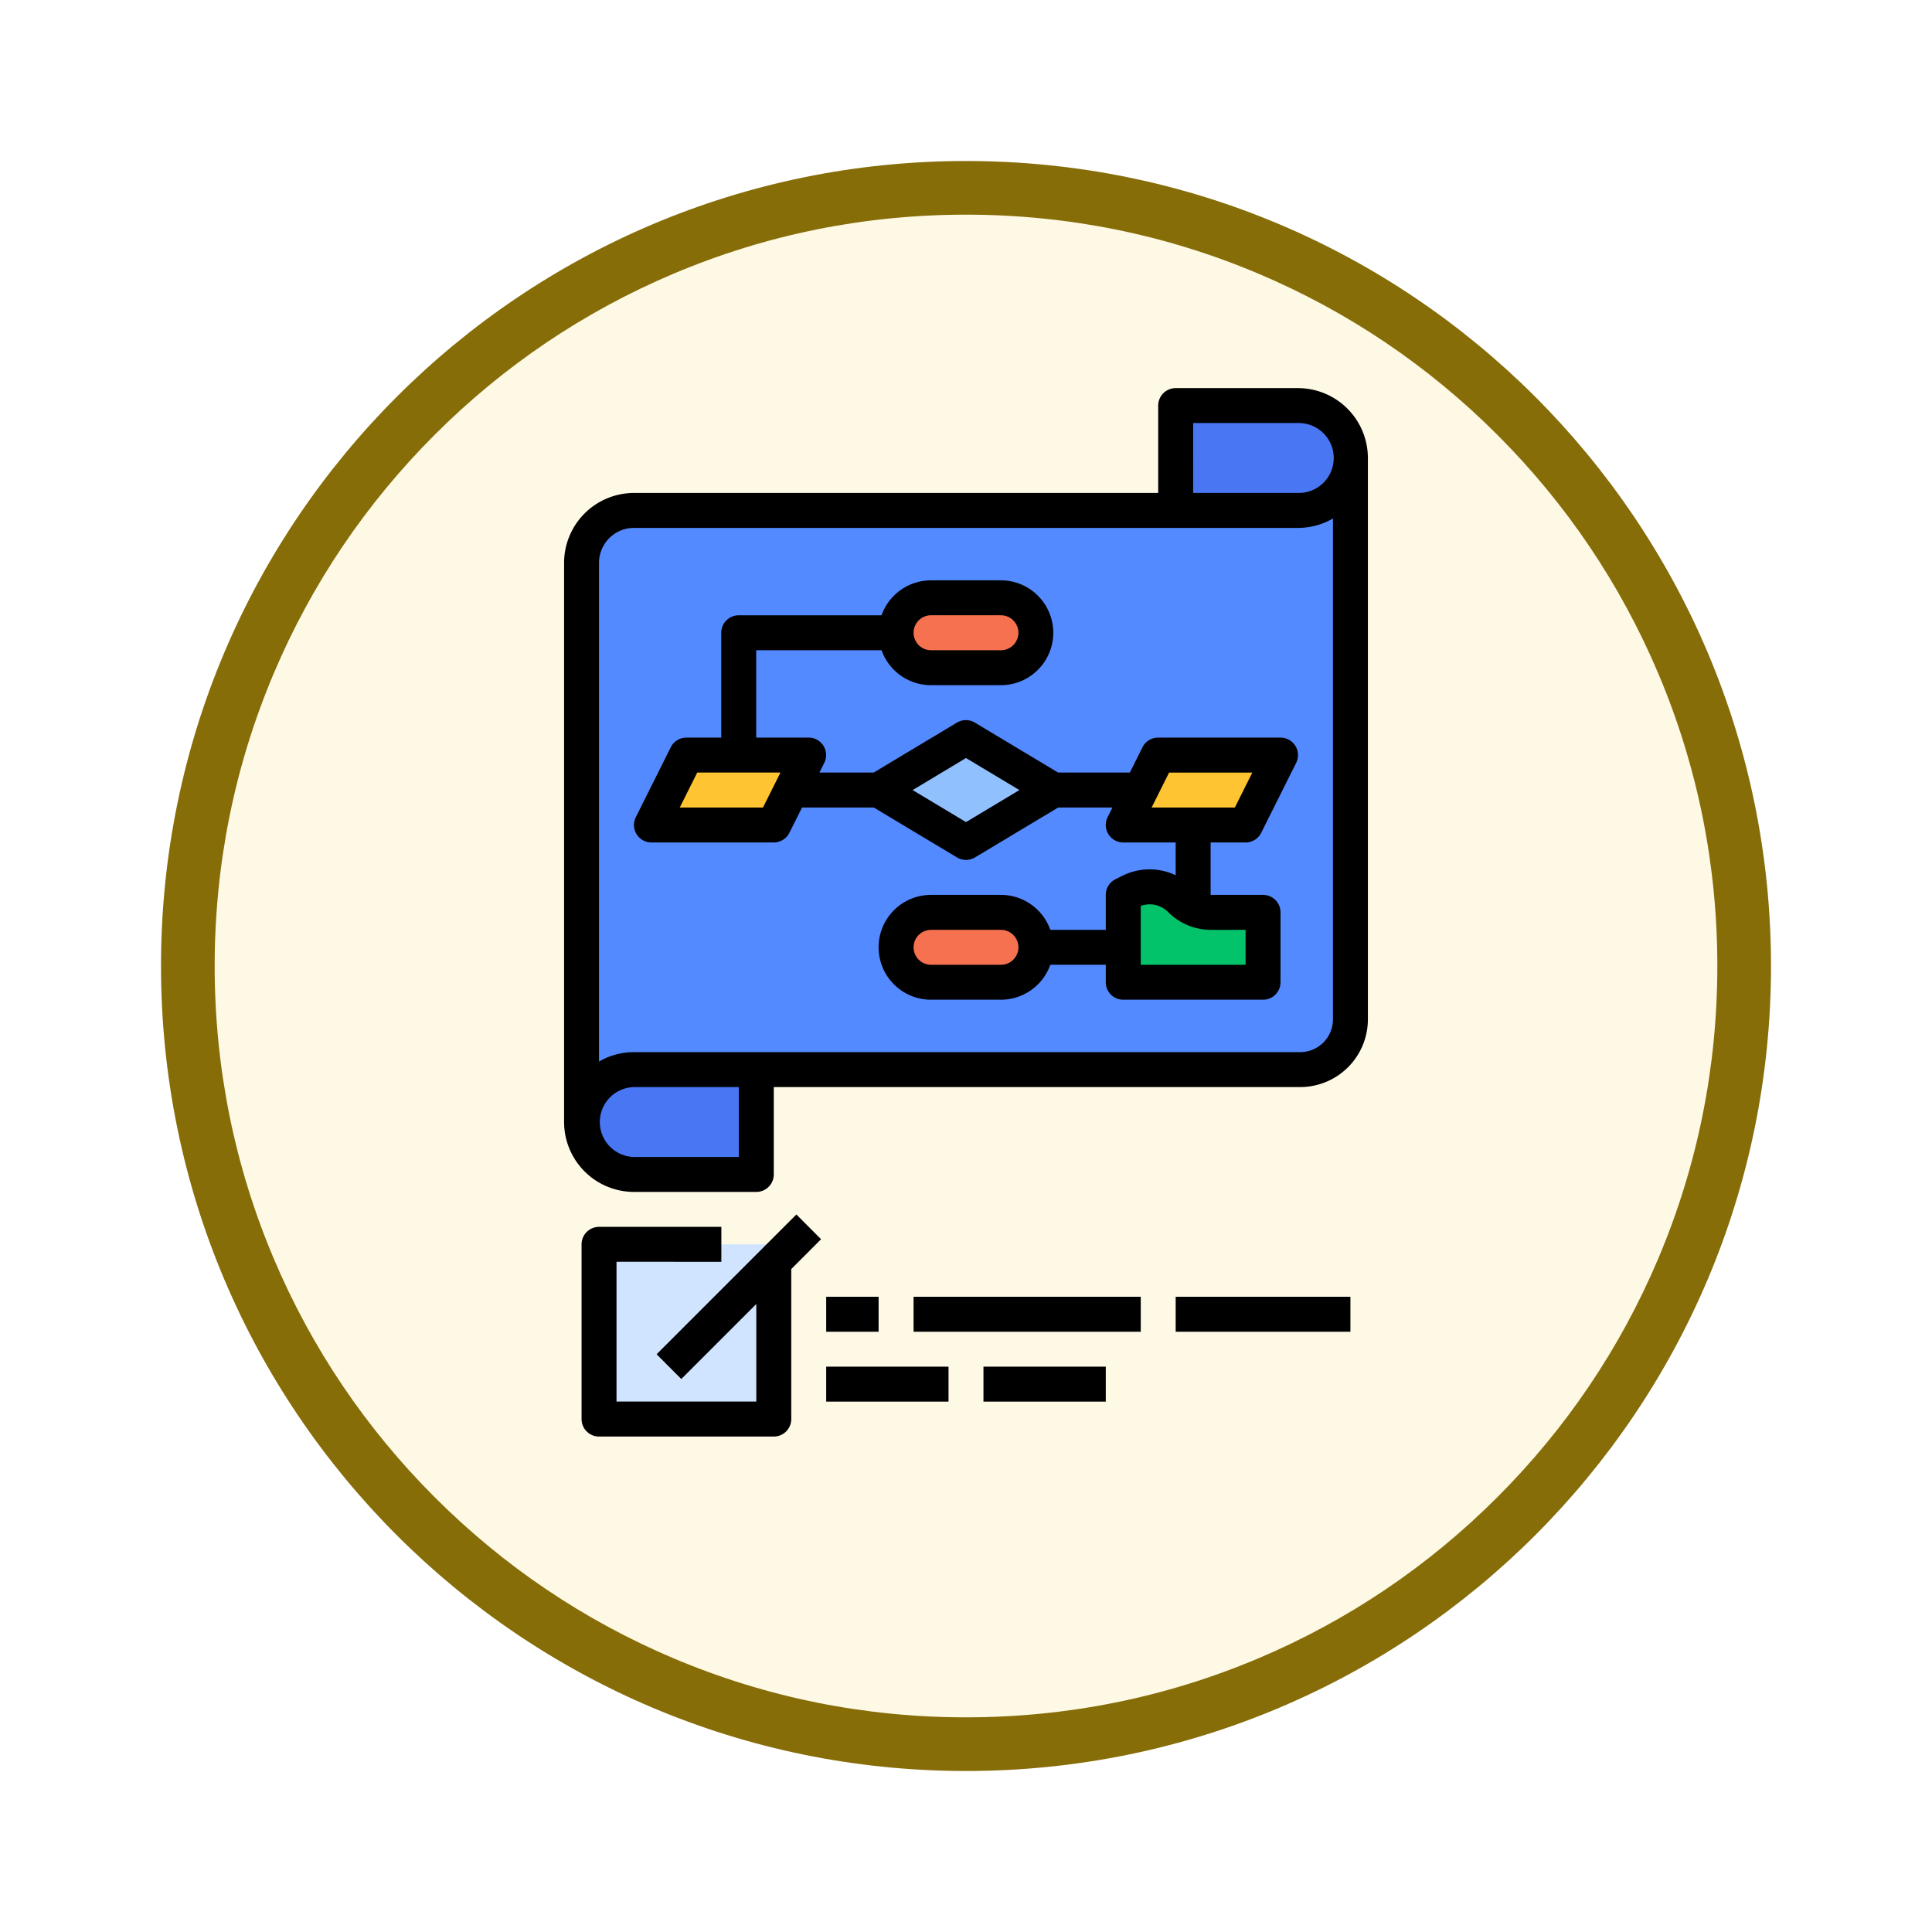 <svg xmlns="http://www.w3.org/2000/svg" xmlns:xlink="http://www.w3.org/1999/xlink" width="108" height="108" viewBox="0 0 108 108">
  <defs>
    <filter id="Trazado_982547" x="0" y="0" width="108" height="108" filterUnits="userSpaceOnUse">
      <feOffset dy="3" input="SourceAlpha"/>
      <feGaussianBlur stdDeviation="3" result="blur"/>
      <feFlood flood-opacity="0.161"/>
      <feComposite operator="in" in2="blur"/>
      <feComposite in="SourceGraphic"/>
    </filter>
  </defs>
  <g id="Grupo_1204552" data-name="Grupo 1204552" transform="translate(-825.5 -8943.838)">
    <g id="Grupo_1204499" data-name="Grupo 1204499" transform="translate(630.131 5538.838)">
      <g id="Grupo_1202751" data-name="Grupo 1202751" transform="translate(-0.631 -775)">
        <g id="Grupo_1202558" data-name="Grupo 1202558" transform="translate(-125.796 1937.702)">
          <g id="Grupo_1202232" data-name="Grupo 1202232" transform="translate(330.796 2248.298)">
            <g id="Grupo_1201680" data-name="Grupo 1201680">
              <g id="Grupo_1201330" data-name="Grupo 1201330">
                <g id="Grupo_1172010" data-name="Grupo 1172010">
                  <g id="Grupo_1171046" data-name="Grupo 1171046">
                    <g id="Grupo_1148525" data-name="Grupo 1148525">
                      <g transform="matrix(1, 0, 0, 1, -9, -6)" filter="url(#Trazado_982547)">
                        <g id="Trazado_982547-2" data-name="Trazado 982547" transform="translate(9 6)" fill="#fef9e5">
                          <path d="M 45 88.5 C 39.127 88.5 33.43 87.35 28.068 85.082 C 22.889 82.891 18.236 79.755 14.241 75.759 C 10.245 71.764 7.109 67.111 4.918 61.932 C 2.65 56.57 1.5 50.873 1.5 45 C 1.5 39.127 2.65 33.43 4.918 28.068 C 7.109 22.889 10.245 18.236 14.241 14.241 C 18.236 10.245 22.889 7.109 28.068 4.918 C 33.43 2.65 39.127 1.5 45 1.5 C 50.873 1.5 56.57 2.65 61.932 4.918 C 67.111 7.109 71.764 10.245 75.759 14.241 C 79.755 18.236 82.891 22.889 85.082 28.068 C 87.35 33.43 88.5 39.127 88.5 45 C 88.5 50.873 87.35 56.57 85.082 61.932 C 82.891 67.111 79.755 71.764 75.759 75.759 C 71.764 79.755 67.111 82.891 61.932 85.082 C 56.57 87.35 50.873 88.5 45 88.5 Z" stroke="none"/>
                          <path d="M 45 3 C 39.329 3 33.829 4.11 28.653 6.299 C 23.652 8.415 19.16 11.443 15.302 15.302 C 11.443 19.16 8.415 23.652 6.299 28.653 C 4.11 33.829 3 39.329 3 45 C 3 50.671 4.11 56.171 6.299 61.347 C 8.415 66.348 11.443 70.84 15.302 74.698 C 19.16 78.557 23.652 81.585 28.653 83.701 C 33.829 85.89 39.329 87 45 87 C 50.671 87 56.171 85.89 61.347 83.701 C 66.348 81.585 70.84 78.557 74.698 74.698 C 78.557 70.84 81.585 66.348 83.701 61.347 C 85.89 56.171 87 50.671 87 45 C 87 39.329 85.89 33.829 83.701 28.653 C 81.585 23.652 78.557 19.16 74.698 15.302 C 70.84 11.443 66.348 8.415 61.347 6.299 C 56.171 4.11 50.671 3 45 3 M 45 7.62939453125e-06 C 69.853 7.62939453125e-06 90 20.147 90 45 C 90 69.853 69.853 90 45 90 C 20.147 90 7.62939453125e-06 69.853 7.62939453125e-06 45 C 7.62939453125e-06 20.147 20.147 7.62939453125e-06 45 7.62939453125e-06 Z" stroke="none" fill="#866d08"/>
                        </g>
                      </g>
                    </g>
                  </g>
                </g>
              </g>
            </g>
          </g>
        </g>
      </g>
    </g>
    <g id="planning_3063598" transform="translate(785.033 8949.534)">
      <path id="Trazado_1049510" data-name="Trazado 1049510" d="M361.768,29.861V26.93a2.93,2.93,0,0,0-2.93-2.93H352v5.861Z" transform="translate(-245.812 -7.023)" fill="#4976f2"/>
      <path id="Trazado_1049511" data-name="Trazado 1049511" d="M80,328v2.93a2.93,2.93,0,0,0,2.93,2.93h6.838V328Z" transform="translate(-7.023 -273.904)" fill="#4976f2"/>
      <path id="Trazado_1049512" data-name="Trazado 1049512" d="M80,85.119V53.861a2.93,2.93,0,0,1,2.93-2.93h37.119A2.93,2.93,0,0,0,122.98,48V79.38a2.808,2.808,0,0,1-2.808,2.808H82.93A2.93,2.93,0,0,0,80,85.119Z" transform="translate(-7.023 -28.093)" fill="#548aff"/>
      <rect id="Rectángulo_418182" data-name="Rectángulo 418182" width="8.321" height="4.16" rx="2.08" transform="translate(90.306 27.83)" fill="#f5714f"/>
      <rect id="Rectángulo_418183" data-name="Rectángulo 418183" width="8.321" height="4.16" rx="2.08" transform="translate(90.306 45.304)" fill="#f5714f"/>
      <path id="Trazado_1049513" data-name="Trazado 1049513" d="M220.884,176,216,178.93l4.884,2.93,4.884-2.93Z" transform="translate(-126.417 -140.464)" fill="#91c0ff"/>
      <path id="Trazado_1049514" data-name="Trazado 1049514" d="M118.838,187.907H112L113.954,184h6.838Z" transform="translate(-35.116 -147.487)" fill="#ffc431"/>
      <path id="Trazado_1049515" data-name="Trazado 1049515" d="M334.838,187.907H328L329.954,184h6.838Z" transform="translate(-224.742 -147.487)" fill="#ffc431"/>
      <path id="Trazado_1049516" data-name="Trazado 1049516" d="M328,244.77l.384-.192a2.434,2.434,0,0,1,2.81.456,2.434,2.434,0,0,0,1.721.713h2.9v3.907H328Z" transform="translate(-224.742 -200.443)" fill="#02c26a"/>
      <path id="Trazado_1049517" data-name="Trazado 1049517" d="M88,408h9.768v9.768H88Z" transform="translate(-14.046 -344.136)" fill="#d1e4ff"/>
      <path id="Trazado_1049518" data-name="Trazado 1049518" d="M116.933,19.907A3.912,3.912,0,0,0,113.026,16h-6.838a.977.977,0,0,0-.977.977v4.884h-29.3A3.912,3.912,0,0,0,72,25.768V57.026a3.912,3.912,0,0,0,3.907,3.907h6.838a.977.977,0,0,0,.977-.977V55.072h29.426a3.789,3.789,0,0,0,3.785-3.785Zm-9.768-1.954h5.861a1.954,1.954,0,1,1,0,3.907h-5.861ZM81.768,58.98H75.907a1.954,1.954,0,0,1,0-3.907h5.861Zm31.38-5.861H75.907a3.882,3.882,0,0,0-1.954.526V25.768a1.956,1.956,0,0,1,1.954-1.954h37.119a3.882,3.882,0,0,0,1.954-.526v28A1.834,1.834,0,0,1,113.148,53.119Z"/>
      <path id="Trazado_1049519" data-name="Trazado 1049519" d="M140.142,112.791H133.3a.977.977,0,0,0-.874.54l-.707,1.414h-4.01l-4.652-2.791a.977.977,0,0,0-1.005,0l-4.652,2.791h-3.033l.27-.54a.977.977,0,0,0-.874-1.414h-2.93v-4.884h7.006a2.935,2.935,0,0,0,2.762,1.954h3.907a2.93,2.93,0,1,0,0-5.861h-3.907a2.935,2.935,0,0,0-2.762,1.954h-7.983a.977.977,0,0,0-.977.977v5.861H106.93a.977.977,0,0,0-.874.54l-1.954,3.907a.977.977,0,0,0,.874,1.414h6.838a.977.977,0,0,0,.874-.54l.707-1.414h4.01l4.652,2.791a.977.977,0,0,0,1.005,0l4.652-2.791h3.033l-.27.54a.977.977,0,0,0,.874,1.414h2.93v1.833a3.4,3.4,0,0,0-2.983.031l-.384.192a.977.977,0,0,0-.54.874v1.954h-3.1a2.935,2.935,0,0,0-2.762-1.954h-3.907a2.93,2.93,0,1,0,0,5.861h3.907a2.935,2.935,0,0,0,2.762-1.954h3.1v.977a.977.977,0,0,0,.977.977h7.814a.977.977,0,0,0,.977-.977v-3.907a.977.977,0,0,0-.977-.977h-2.9l-.031,0v-2.929h1.954a.977.977,0,0,0,.874-.54l1.954-3.907a.977.977,0,0,0-.874-1.414Zm-19.536-6.838h3.907a.977.977,0,1,1,0,1.954h-3.907a.977.977,0,1,1,0-1.954ZM111.211,116.7h-4.653l.977-1.954h4.653Zm11.349.815-2.985-1.791,2.985-1.791,2.985,1.791Zm1.954,7.977h-3.907a.977.977,0,1,1,0-1.954h3.907a.977.977,0,1,1,0,1.954Zm13.675-1.954v1.954h-5.861V122.2a1.455,1.455,0,0,1,1.527.34,3.389,3.389,0,0,0,2.412,1Zm-.6-6.838h-4.653l.977-1.954h4.653Z" transform="translate(-28.093 -77.255)"/>
      <path id="Trazado_1049520" data-name="Trazado 1049520" d="M87.814,396.987v-1.954H80.977a.977.977,0,0,0-.977.977v9.768a.977.977,0,0,0,.977.977h9.768a.977.977,0,0,0,.977-.977v-8.387l1.667-1.667-1.381-1.382-7.814,7.814,1.381,1.382,4.193-4.193V404.8H81.954v-7.814Z" transform="translate(-7.023 -332.147)"/>
      <path id="Trazado_1049521" data-name="Trazado 1049521" d="M192,432h2.93v1.954H192Z" transform="translate(-105.348 -365.206)"/>
      <path id="Trazado_1049522" data-name="Trazado 1049522" d="M352,432h9.768v1.954H352Z" transform="translate(-245.812 -365.206)"/>
      <path id="Trazado_1049523" data-name="Trazado 1049523" d="M232,432h12.7v1.954H232Z" transform="translate(-140.464 -365.206)"/>
      <path id="Trazado_1049524" data-name="Trazado 1049524" d="M264,464h6.838v1.954H264Z" transform="translate(-168.557 -393.299)"/>
      <path id="Trazado_1049525" data-name="Trazado 1049525" d="M192,464h6.838v1.954H192Z" transform="translate(-105.348 -393.299)"/>
    </g>
  </g>
</svg>
